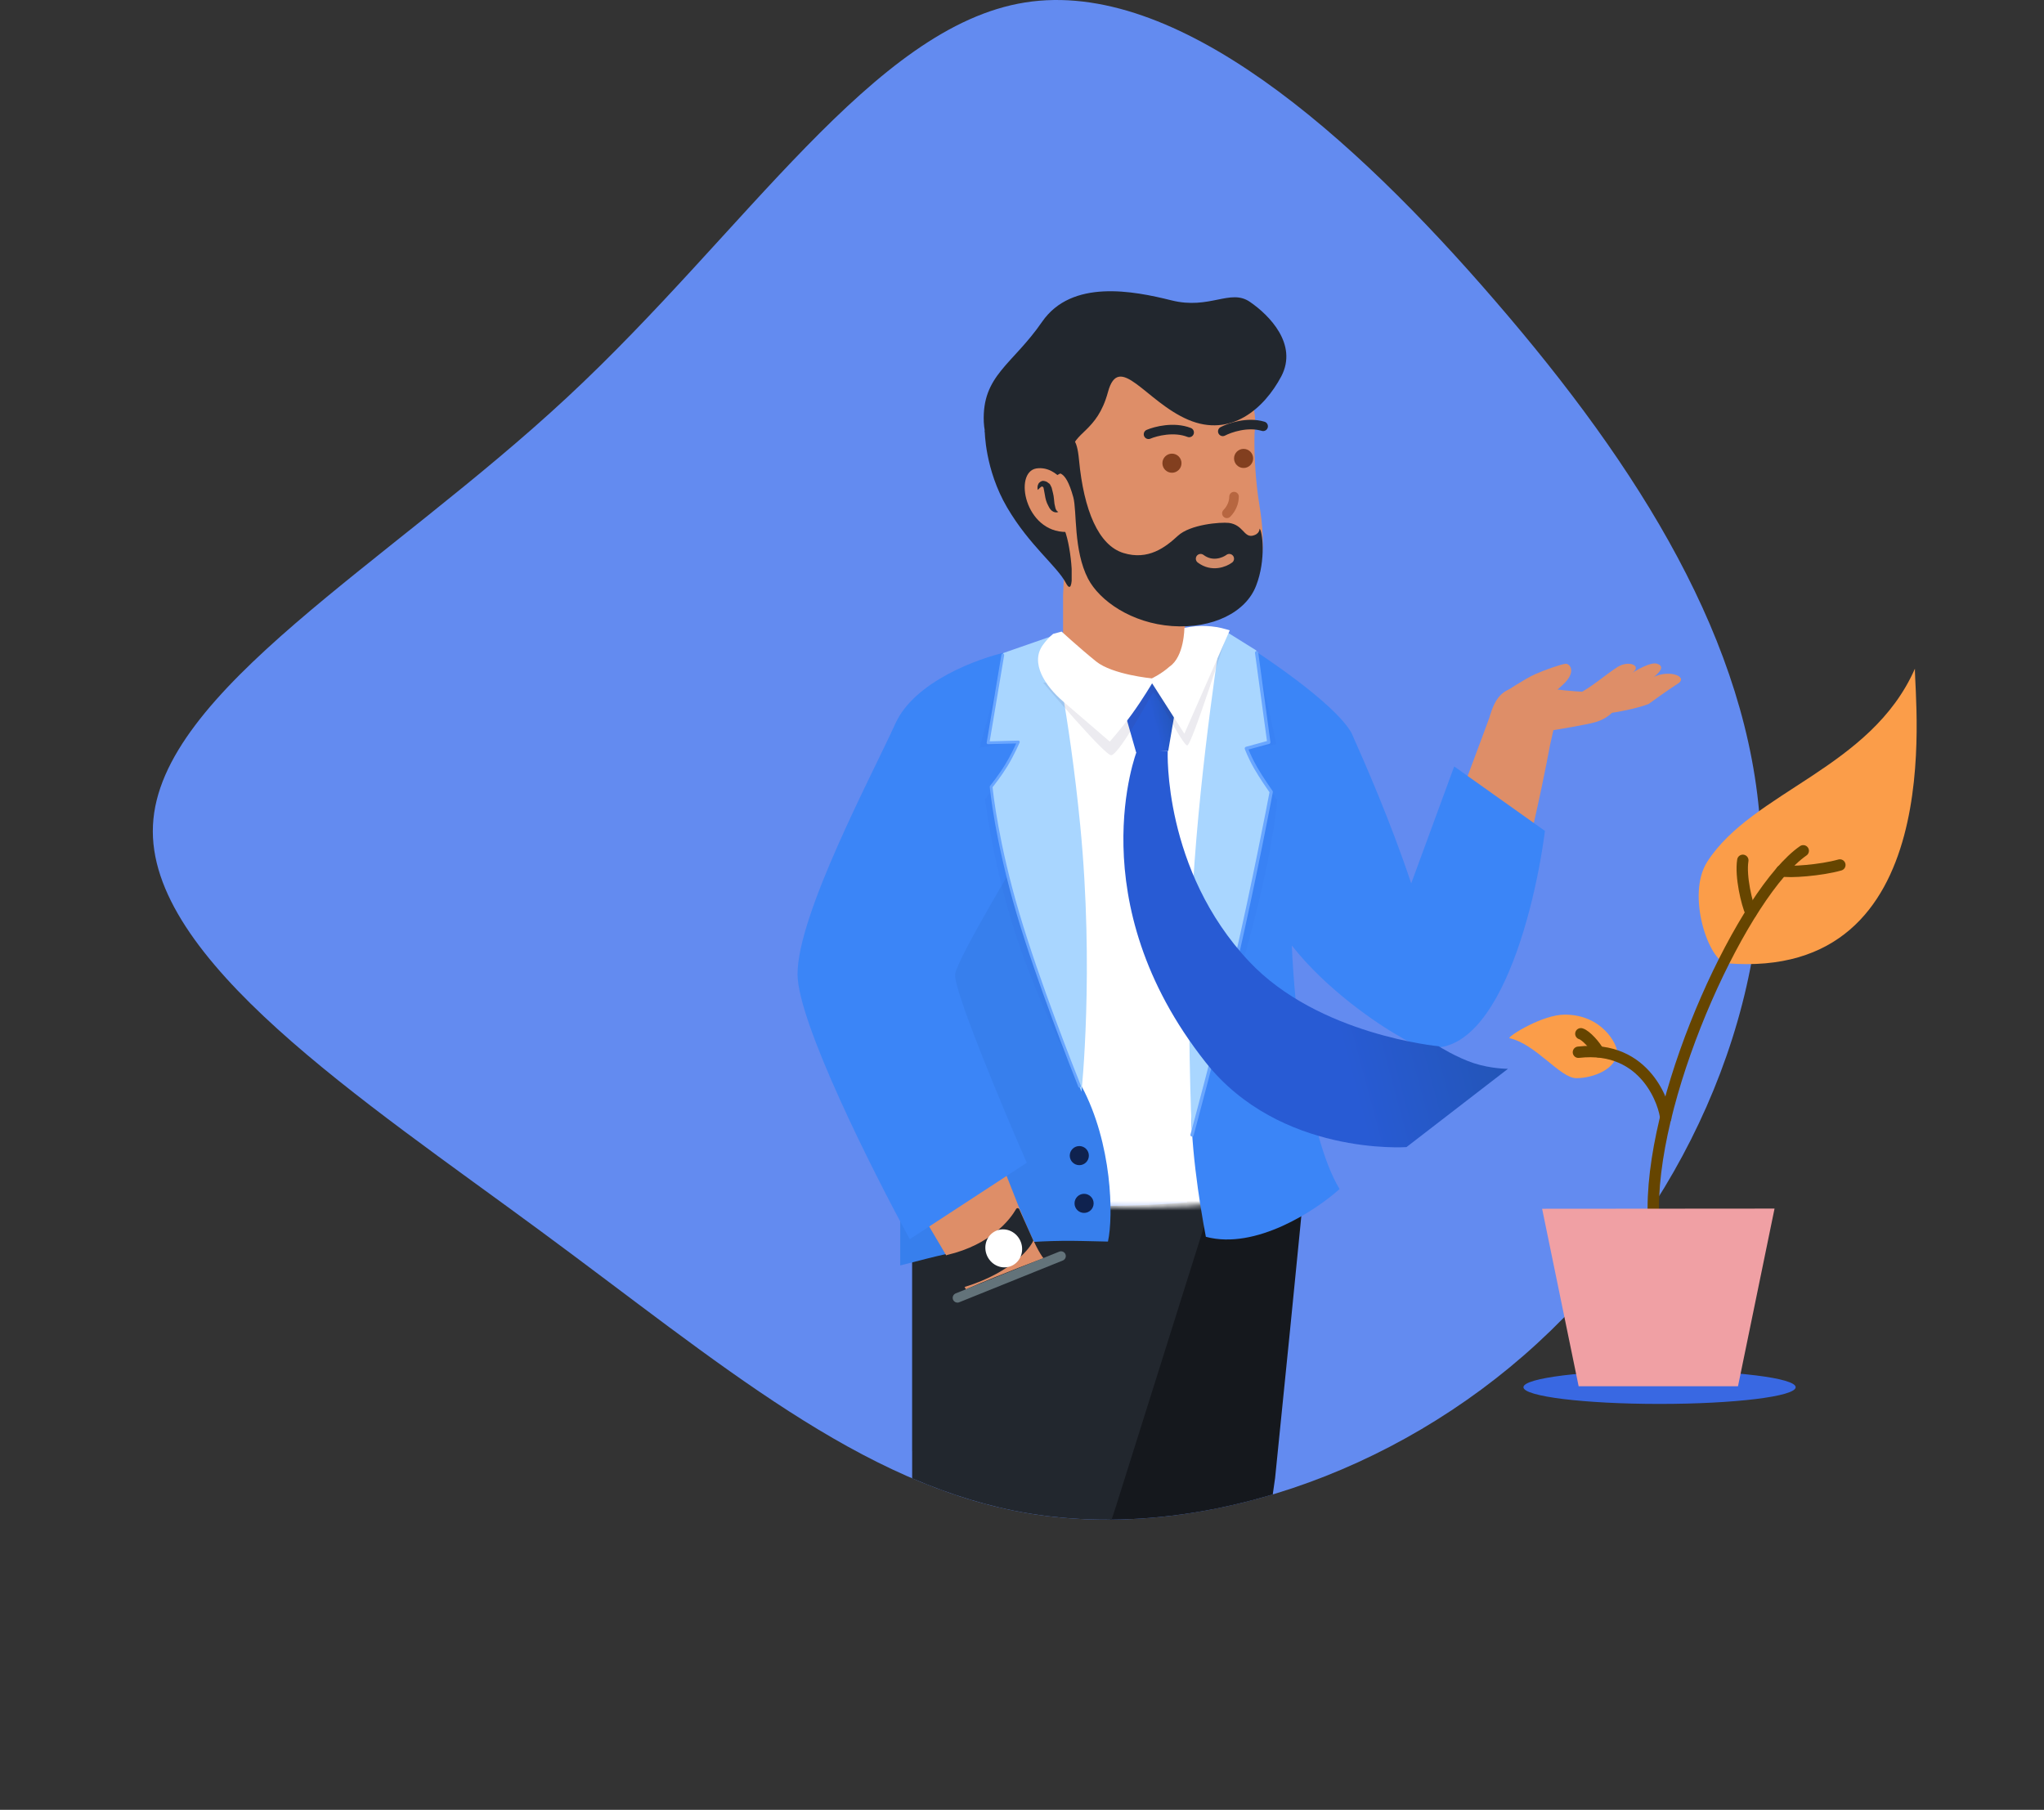 <svg width="428" height="379" viewBox="0 0 428 379" fill="none" xmlns="http://www.w3.org/2000/svg">
<rect x="0" y="0" width="428" height="379" fill="#333333" stroke="none"/>
<defs>
<linearGradient id="paint0_linear_318_600" x1="236.222" y1="151.774" x2="246.214" y2="149.088" gradientUnits="userSpaceOnUse">
<stop offset="0.524" stop-color="#285BD4"/>
<stop offset="1" stop-color="#2355B7"/>
</linearGradient>
<linearGradient id="paint1_linear_318_600" x1="240.826" y1="205.599" x2="306.137" y2="188.037" gradientUnits="userSpaceOnUse">
<stop offset="0.524" stop-color="#285BD4"/>
<stop offset="1" stop-color="#2355B7"/>
</linearGradient>
<clipPath id="clip0_318_600">
<rect width="433.98" height="378.592" fill="white" transform="translate(-1)"/>
</clipPath>
<clipPath id="clip1_318_600">
<rect width="85.299" height="150.3" fill="white" transform="translate(316 140)"/>
</clipPath>
<clipPath id="clip2_318_600">
<rect width="80" height="164" fill="white" transform="translate(186 137.114) rotate(-17.543)"/>
</clipPath>
<clipPath id="clip3_318_600">
<rect width="30.8" height="44.2" fill="white" transform="matrix(-1 0 0 1 253.4 102)"/>
</clipPath>
<clipPath id="clip4_318_600">
<rect width="44.4" height="58" fill="white" transform="matrix(-1 0 0 1 269.4 72)"/>
</clipPath>
<clipPath id="clip5_318_600">
<rect width="18.2" height="33.9" fill="white" transform="matrix(-1 0 0 1 224.4 89)"/>
</clipPath>
<clipPath id="clip6_318_600">
<rect width="63.4" height="48.2" fill="white" transform="matrix(-1 0 0 1 269.4 61)"/>
</clipPath>
<clipPath id="clip7_318_600">
<rect width="9.8" height="13.4" fill="white" transform="matrix(-1 0 0 1 224.4 98)"/>
</clipPath>
<clipPath id="clip8_318_600">
<rect width="73" height="123" fill="white" transform="translate(216 133.957) rotate(-15.051)"/>
</clipPath>
</defs>
<g clip-path="url(#clip0_318_600)">
<path d="M313.133 63.068C343.167 97.837 366.375 134.624 368.623 173.584C370.795 212.544 351.937 253.754 321.902 281.305C291.945 308.857 250.735 322.751 215.424 316.928C180.189 311.03 150.698 285.419 113.289 257.867C75.958 230.316 30.635 200.825 32.032 172.808C33.351 144.713 81.391 118.015 118.799 83.169C156.206 48.4 182.904 5.56 214.646 0.515C246.388 -4.529 283.176 28.299 313.133 63.068Z" fill="#638BF0"/>
<ellipse cx="347.5" cy="290.5" rx="28.5" ry="3.5" fill="#3968E2"/>
<g clip-path="url(#clip1_318_600)">
<path d="M338.613 220.217C338.613 218.766 335.548 212.475 327.645 212.475C323.048 212.475 316.032 216.83 316.032 217.395C321.597 218.605 326.677 225.782 330.064 225.782C333.613 225.782 338.613 223.847 338.613 220.217Z" fill="#FB9D49"/>
<path d="M361.535 201.723C357.906 201.4 352.987 187.448 357.503 180.432C367.019 165.674 391.778 160.916 400.971 140.028C400.891 147.206 408.149 205.513 361.535 201.723Z" fill="#FB9D49"/>
<path d="M346.181 253.059C346.172 227.432 365.391 186.607 377.588 178.167" stroke="#664500" stroke-width="2.379" stroke-miterlimit="10" stroke-linecap="round" stroke-linejoin="round"/>
<path d="M366.641 191.158C365.786 189.332 364.393 183.509 364.935 180.161" stroke="#664500" stroke-width="2.379" stroke-miterlimit="10" stroke-linecap="round" stroke-linejoin="round"/>
<path d="M373.056 182.345C374.556 182.764 381.394 182.248 385.255 181.136" stroke="#664500" stroke-width="2.379" stroke-miterlimit="10" stroke-linecap="round" stroke-linejoin="round"/>
<path d="M348.781 234.161C348.677 231.757 344.903 218.695 330.509 220.351" stroke="#664500" stroke-width="2.379" stroke-miterlimit="10" stroke-linecap="round" stroke-linejoin="round"/>
<path d="M334.677 220.239C334.122 219.091 332.1 216.783 331.02 216.484" stroke="#664500" stroke-width="2.379" stroke-miterlimit="10" stroke-linecap="round" stroke-linejoin="round"/>
<path d="M363.926 290.299L371.577 253.093L322.91 253.131L330.569 290.356L363.926 290.299Z" fill="#F0A0A4"/>
</g>
<path d="M279.766 192.5C288.299 204.122 300.599 212.09 308.266 207.119C314.866 202.82 321.599 171.111 323.799 160.027C324.266 157.608 324.533 156.198 324.533 156.198L325.266 152.906C325.266 152.906 332.333 151.764 334.066 151.226C335.866 150.689 337.733 149.681 339.133 147.129C342 144.307 350.5 140.176 347 139C344.5 138.16 335.933 144.979 335.933 144.979C335.933 144.979 331.733 145.113 325.333 144.307C318.933 143.501 315.666 143.501 313.666 146.188C312.533 147.666 311.866 150.286 311.866 150.286L310.399 154.249L300.399 181.054C300.399 181.054 295.733 191.911 295 190.5C287.867 194.598 284.099 186.185 279.766 192.5Z" fill="#DE8E68"/>
<path d="M345.203 147.428C345.203 147.428 349.219 144.496 351.35 143.149C353.481 141.801 349.957 140.296 346.76 141.564C343.564 142.832 337.99 144.654 337.99 144.654C337.99 144.654 341.433 141.484 342.334 140.375C343.236 139.265 340.941 138.314 338.728 139.662C336.433 141.088 332.745 144.337 330.122 145.447C327.499 146.556 327.581 149.409 328.893 149.885C330.122 150.36 340.203 149.33 345.203 147.428Z" fill="#DE8E68"/>
<path d="M315 145C315 145 319.318 142.137 321.418 141.197C323.517 140.257 326.857 139.109 327.811 139.004C328.67 138.9 330.292 140.675 327.143 143.494C323.994 146.313 322.181 147.984 322.181 147.984C322.181 147.984 313.473 148.446 315 145Z" fill="#DE8E68"/>
<path d="M221.266 136C234.266 128.5 249.266 133.667 255.266 136.5L245.406 145.464C241.628 148.898 235.87 148.935 232.049 145.55L221.266 136Z" fill="#DE8E68"/>
<path d="M239.5 316.5L267 309.5C267 309.5 273.266 247.957 273.266 246C271.589 247.677 256.754 247.543 249.766 249.5C245.573 253.972 233 316.5 233 316.5H239.5Z" fill="#15181D"/>
<path fill-rule="evenodd" clip-rule="evenodd" d="M232.421 318.236L233 316.5L245.5 310.5L254.5 308L267 309.5L266.507 312.954C255.172 316.351 243.647 318.17 232.421 318.236Z" fill="#15181D"/>
<path d="M190.991 247V304L233.5 316L253.914 251.128C244.098 252.87 206.923 254.267 190.991 247Z" fill="#22272E"/>
<path fill-rule="evenodd" clip-rule="evenodd" d="M191 309.582V304L198.5 303L211.5 306L228.5 311L233.5 316L232.755 318.234C226.874 318.287 221.074 317.86 215.424 316.928C207.018 315.521 198.938 312.992 191 309.582Z" fill="#22272E"/>
<g clip-path="url(#clip2_318_600)">
<mask id="mask0_318_600" style="mask-type:alpha" maskUnits="userSpaceOnUse" x="180" y="133" width="104" height="120">
<path d="M223.872 133.66C223.872 133.66 219.372 135.015 209.833 135.196C200.294 135.377 189.405 138.179 185.175 143.512C180.946 148.844 179.596 188.162 180.226 205.967C180.856 223.683 193.545 250.256 193.545 250.256C193.545 250.256 223.872 253.69 248.709 252.515C273.547 251.25 279.486 245.827 281.196 244.11C282.906 242.392 283.896 238.235 282.906 236.427C281.916 234.71 277.057 220.61 275.257 207.142C273.547 193.585 277.237 174.875 275.527 158.335C273.817 141.794 267.428 136.913 267.428 136.913C267.428 136.913 259.418 134.202 245.56 133.75C231.791 133.117 223.872 133.66 223.872 133.66Z" fill="#FFE779"/>
</mask>
<g mask="url(#mask0_318_600)">
<path d="M218 135.5L210.016 142.367L229.814 272.712L276.299 256.105L260 135.5L247.517 137.866L218 135.5Z" fill="white"/>
</g>
</g>
<path d="M188.5 198.5V265L194.022 263.587C204.624 260.875 215.548 259.626 226.488 259.875L232 260C233.167 254.667 232.9 239.5 226.5 227.5L214 166.5L188.5 198.5Z" fill="#377FED"/>
<path d="M197.052 196.721L192.666 205.695C192.666 205.695 197.301 212.068 202.266 224.145C207.232 236.222 215.107 259.223 218.5 263.5C218.5 263.5 210.376 266.478 202.266 270C202.266 270 187.039 243.518 179.839 233.286C172.639 223.055 169.77 209.972 170.266 203.43C171.011 193.786 178.211 179.529 178.873 175.671C179.535 171.813 196.887 185.567 197.052 196.721Z" fill="#DE8E68"/>
<path d="M212.731 253.242C211.572 255.255 207.6 260.622 198.331 262.803C198 262.886 197.917 263.222 198.083 263.474L201.503 269.332C201.586 269.5 201.834 269.5 202 269.5C212.345 266.313 215.876 260.958 216.29 259.951C216.372 259.867 216.372 259.7 216.29 259.616L213.476 253.326C213.31 252.907 212.897 252.907 212.731 253.242Z" fill="#22272E"/>
<path d="M206.924 263.428C205.784 261.529 206.316 259.091 208.113 257.984C209.909 256.877 212.289 257.52 213.429 259.419C214.569 261.319 214.037 263.756 212.241 264.863C210.444 265.97 208.064 265.328 206.924 263.428Z" fill="white"/>
<path d="M187.5 151.5C191.5 142.7 204.833 137.833 211 136.5L220.5 167.5C213.833 178.333 200.4 200.8 200 204C199.6 207.2 209.833 231.667 215 243.5L190.5 259.5C182.667 245.167 167 214 167 204C167 191.5 182.5 162.5 187.5 151.5Z" fill="#3B85F7"/>
<path opacity="0.08" d="M209.636 140.211L205.13 156.584L214.64 154.91L206.28 167.467C206.28 167.467 208.039 181.975 213.095 197.017C218.148 212.059 226.497 227.633 226.497 227.633L216.779 152.622L209.636 140.211Z" fill="#285BD4"/>
<path d="M220.193 133.234L210.047 136.763L206.89 155.549L213.236 155.382C213.236 155.382 212.15 157.916 210.724 160.26C209.302 162.603 207.54 164.753 207.54 164.753C207.54 164.753 208.485 175.553 213.199 191.435C217.909 207.317 226.456 228.621 226.456 228.621C226.456 228.621 229.154 203.239 226.196 172.897C223.882 149.196 220.193 133.234 220.193 133.234Z" fill="#A9D6FF"/>
<path d="M226.1 227.757C225.972 227.775 225.842 227.702 225.792 227.577C224.378 224.037 217.115 205.664 212.919 191.518C208.254 175.792 207.258 164.887 207.249 164.779C207.241 164.704 207.265 164.627 207.315 164.567C207.332 164.546 209.081 162.404 210.478 160.106C211.537 158.368 212.414 156.502 212.783 155.685L206.898 155.839C206.811 155.843 206.727 155.805 206.671 155.739C206.615 155.674 206.588 155.586 206.605 155.498L209.692 137.119C209.719 136.96 209.867 136.853 210.026 136.881C210.184 136.909 210.29 137.058 210.263 137.218L207.235 155.248L213.227 155.089C213.326 155.087 213.42 155.135 213.476 155.219C213.531 155.302 213.54 155.407 213.5 155.498C213.489 155.523 212.389 158.079 210.971 160.413C209.721 162.47 208.194 164.404 207.839 164.846C207.958 166.062 209.086 176.56 213.476 191.351C217.666 205.471 224.917 223.822 226.33 227.356C226.389 227.507 226.316 227.676 226.17 227.735C226.146 227.747 226.123 227.753 226.1 227.757Z" fill="#69A6FF"/>
<path d="M200.487 271.782L222.172 263.037" stroke="#63737A" stroke-width="2" stroke-linecap="round"/>
<circle cx="226" cy="242" r="2" fill="#0F224F"/>
<path d="M283 153.5C279.4 147.1 263.5 136.5 256 132C254.5 136.5 250.075 217.003 249.5 228.5C249 238.5 251.167 252 252.5 259C262.9 261.8 275.5 253.5 280.5 249C273.7 237.8 271 210.333 270.5 198C277.7 207.2 288.5 214.5 293 217C311.4 229 321 193.333 323.5 174L304.5 160.5L295.5 185C291.1 171.8 285.667 159.5 283 153.5Z" fill="#3B85F7"/>
<path opacity="0.08" d="M263.03 136.601L267.252 155.842L260.591 156.937L267.446 167.575C267.446 167.575 266.737 176.951 262.212 194.243C257.683 211.536 249.339 236.746 249.339 236.746L256.665 151.527L263.03 136.601Z" fill="#285BD4"/>
<path d="M255.826 131.693C255.826 131.693 251.416 159.072 249.808 185.29C248.196 211.509 249.609 237.669 249.609 237.669C249.609 237.669 254.458 220.015 258.604 202.057C262.75 184.096 266.191 165.831 266.191 165.831C266.191 165.831 264.225 163.069 262.923 160.795C261.621 158.517 260.982 156.728 260.982 156.728L265.683 155.443L263.066 136.214L255.826 131.693Z" fill="#A9D6FF"/>
<path d="M249.654 238.013C249.61 238.019 249.56 238.016 249.514 238.005C249.329 237.954 249.222 237.762 249.272 237.576C249.32 237.401 254.167 219.726 258.266 201.979C262.168 185.072 265.489 167.68 265.823 165.911C265.428 165.35 263.765 162.958 262.621 160.967C261.318 158.69 260.678 156.918 260.654 156.844C260.62 156.754 260.627 156.652 260.674 156.564C260.717 156.478 260.795 156.414 260.889 156.39L265.295 155.185L262.787 136.751C262.76 136.562 262.892 136.386 263.08 136.359C263.27 136.333 263.446 136.466 263.47 136.659L266.017 155.395C266.041 155.567 265.933 155.734 265.765 155.778L261.436 156.962C261.684 157.589 262.281 158.981 263.215 160.62C264.494 162.855 266.447 165.602 266.465 165.628C266.521 165.704 266.542 165.803 266.524 165.896C266.491 166.08 263.032 184.375 258.932 202.137C254.831 219.899 249.98 237.588 249.932 237.763C249.899 237.901 249.783 237.995 249.654 238.013Z" fill="#69A6FF"/>
<circle cx="227" cy="252" r="2" fill="#0F224F"/>
<g clip-path="url(#clip3_318_600)">
<path d="M246.481 117.473C246.481 117.473 247.41 126.7 248.001 130.22C248.592 133.74 248.001 140.5 239.472 143.537C229.9 145.5 225.312 139.5 222.922 134.5C222.331 133.263 222.331 129.364 222.416 128.032C222.669 123.847 223.176 113.573 222.922 105.203C222.585 94.549 246.481 109.959 246.481 117.473Z" fill="#DE8E68"/>
</g>
<g clip-path="url(#clip4_318_600)">
<path d="M262.7 90.7C262.7 90.7 262.4 97.7 263.7 105.7C265 113.7 265.9 125.7 254 129C242.1 132.3 228.1 127.8 223.7 111.4C219.3 95 216.1 78.4 231.3 73.6C246.5 68.8 264.5 75 262.7 90.7Z" fill="#DE8E68"/>
</g>
<circle r="2" transform="matrix(-1 0 0 1 245.4 97)" fill="#823F1F"/>
<circle r="2" transform="matrix(-1 0 0 1 260.4 96)" fill="#823F1F"/>
<path d="M258.4 104C258.4 105.167 257.9 106.5 256.9 107.5" stroke="#B76640" stroke-width="2" stroke-linecap="round" stroke-linejoin="round"/>
<g clip-path="url(#clip5_318_600)">
<path d="M206.2 90.2C206.2 90.2 206.2 98.3 210.9 106.3C215.6 114.3 221.3 118.5 223.2 122.1C225.1 125.7 224.6 116.3 223.2 111.8C221.8 107.4 213.5 83.3 206.2 90.2Z" fill="#22272E"/>
</g>
<g clip-path="url(#clip6_318_600)">
<path d="M222 101.8C222 101.8 223.5 99.5 224.2 94.9C224.8 90.3 229.7 90.6 232 82.1C234.3 73.6 239.9 84.1 248.8 87.9C257.7 91.7 264.7 85.6 268.3 78.8C271.8 72.1 265.8 66 261.7 63.2C257.6 60.4 253.3 64.9 245.3 62.9C237.3 60.9 224.4 58.4 218.2 67.4C212 76.4 205.6 78.6 206 88.4C206.5 98.2 217.9 109.1 218.6 109.2C219.4 109.4 222 101.8 222 101.8Z" fill="#22272E"/>
<circle r="2.5" transform="matrix(-1 0 0 1 222.9 101.5)" fill="#DE8E68"/>
<path d="M240.493 90.941C242.002 90.295 245.816 89.315 248.999 90.559" stroke="#22272E" stroke-width="2" stroke-linecap="round"/>
<path d="M256.044 90.331C257.497 89.567 261.22 88.285 264.492 89.271" stroke="#22272E" stroke-width="2" stroke-linecap="round"/>
</g>
<path d="M263.737 110.705C263.737 110.705 263.837 111.905 262.137 112.205C260.437 112.405 260.237 109.905 257.337 109.505C255.537 109.305 249.237 109.805 246.637 112.205C244.037 114.605 240.437 117.405 235.237 115.805C230.037 114.205 226.937 106.905 225.937 96.305C225.037 86.605 221.437 96.005 221.437 98.305C221.437 99.905 222.937 97.605 224.737 104.105C225.537 107.005 224.737 115.205 227.837 121.205C230.237 125.805 236.937 130.505 245.437 131.105C253.937 131.705 260.937 128.205 263.037 122.605C265.137 117.205 264.337 111.105 263.737 110.705Z" fill="#22272E"/>
<path d="M257.4 117C256.4 117.755 253.8 118.811 251.4 117" stroke="#D38C6A" stroke-width="2" stroke-linecap="round"/>
<g clip-path="url(#clip7_318_600)">
<path d="M224.4 103.4C224.4 103.4 221.7 97.4 217 98.1C212.2 98.9 214.6 111.5 223.3 111.4" fill="#DE8E68"/>
<path d="M217.3 102.6C217.6 102.3 217.9 102 218.1 101.9C218.4 101.8 218.3 102 218.5 102.1C218.5 102.2 218.7 103 218.8 103.7C218.9 104.4 219.1 105.2 219.5 105.9C219.7 106.3 219.9 106.7 220.3 107C220.7 107.3 221.2 107.4 221.6 107.2C221.2 107 221.1 106.7 221 106.4C220.9 106.1 220.9 105.8 220.8 105.5C220.7 104.8 220.7 104.1 220.5 103.3C220.4 102.9 220.3 102.5 220.2 102.1C220.1 101.9 220 101.7 219.9 101.5C219.8 101.4 219.8 101.3 219.6 101.2C219.5 101.1 219.3 101 219.2 100.9C219 100.8 218.7 100.7 218.3 100.7C217.9 100.8 217.7 101 217.5 101.2C217.2 101.7 217.2 102.2 217.3 102.6Z" fill="#22272E"/>
</g>
<g clip-path="url(#clip8_318_600)">
<path d="M235.846 150.373L237.899 157.551L244.621 157.253L246.09 148.63L241.218 142.697L235.846 150.373Z" fill="url(#paint0_linear_318_600)"/>
<path opacity="0.1" d="M218.422 142.965C218.422 142.965 231.494 158.427 232.706 158.151C234.642 157.711 241.343 144.962 241.454 144.993C242.206 145.204 247.629 156.04 248.591 156.104C249.554 156.168 257 132.5 257 132.5L241.197 142.06L218.422 142.965Z" fill="#3E3566"/>
<path d="M222 132C222 132 220.662 131.984 218.422 135V135C215.567 138.846 218.97 143.755 222.6 146.881L232.376 155.299C232.376 155.299 234.801 152.59 237.017 149.537C239.234 146.487 241.243 143.093 241.243 143.093L248 153.652L257.5 132L256.915 131.825C254.02 130.956 250.951 130.844 248 131.5V131.5C248 131.5 248 137.5 244.89 139.599C243.23 141.09 241.19 142.059 241.19 142.059C241.19 142.059 232.95 141.293 229.5 138.5C226.046 135.708 222 132 222 132Z" fill="white"/>
<path d="M238.042 157.294C238.042 157.294 225.792 188.747 252.425 222.432C267.992 242.119 294.511 240.214 294.511 240.214L304.697 232.356L315.756 223.823C315.756 223.823 312.261 223.835 308.636 222.652C305.012 221.473 301.251 219.099 301.251 219.099C301.251 219.099 276.072 216.772 261.584 201.376C243.485 182.141 244.511 157.265 244.511 157.265L238.042 157.294Z" fill="url(#paint1_linear_318_600)"/>
</g>
</g>
</svg>
